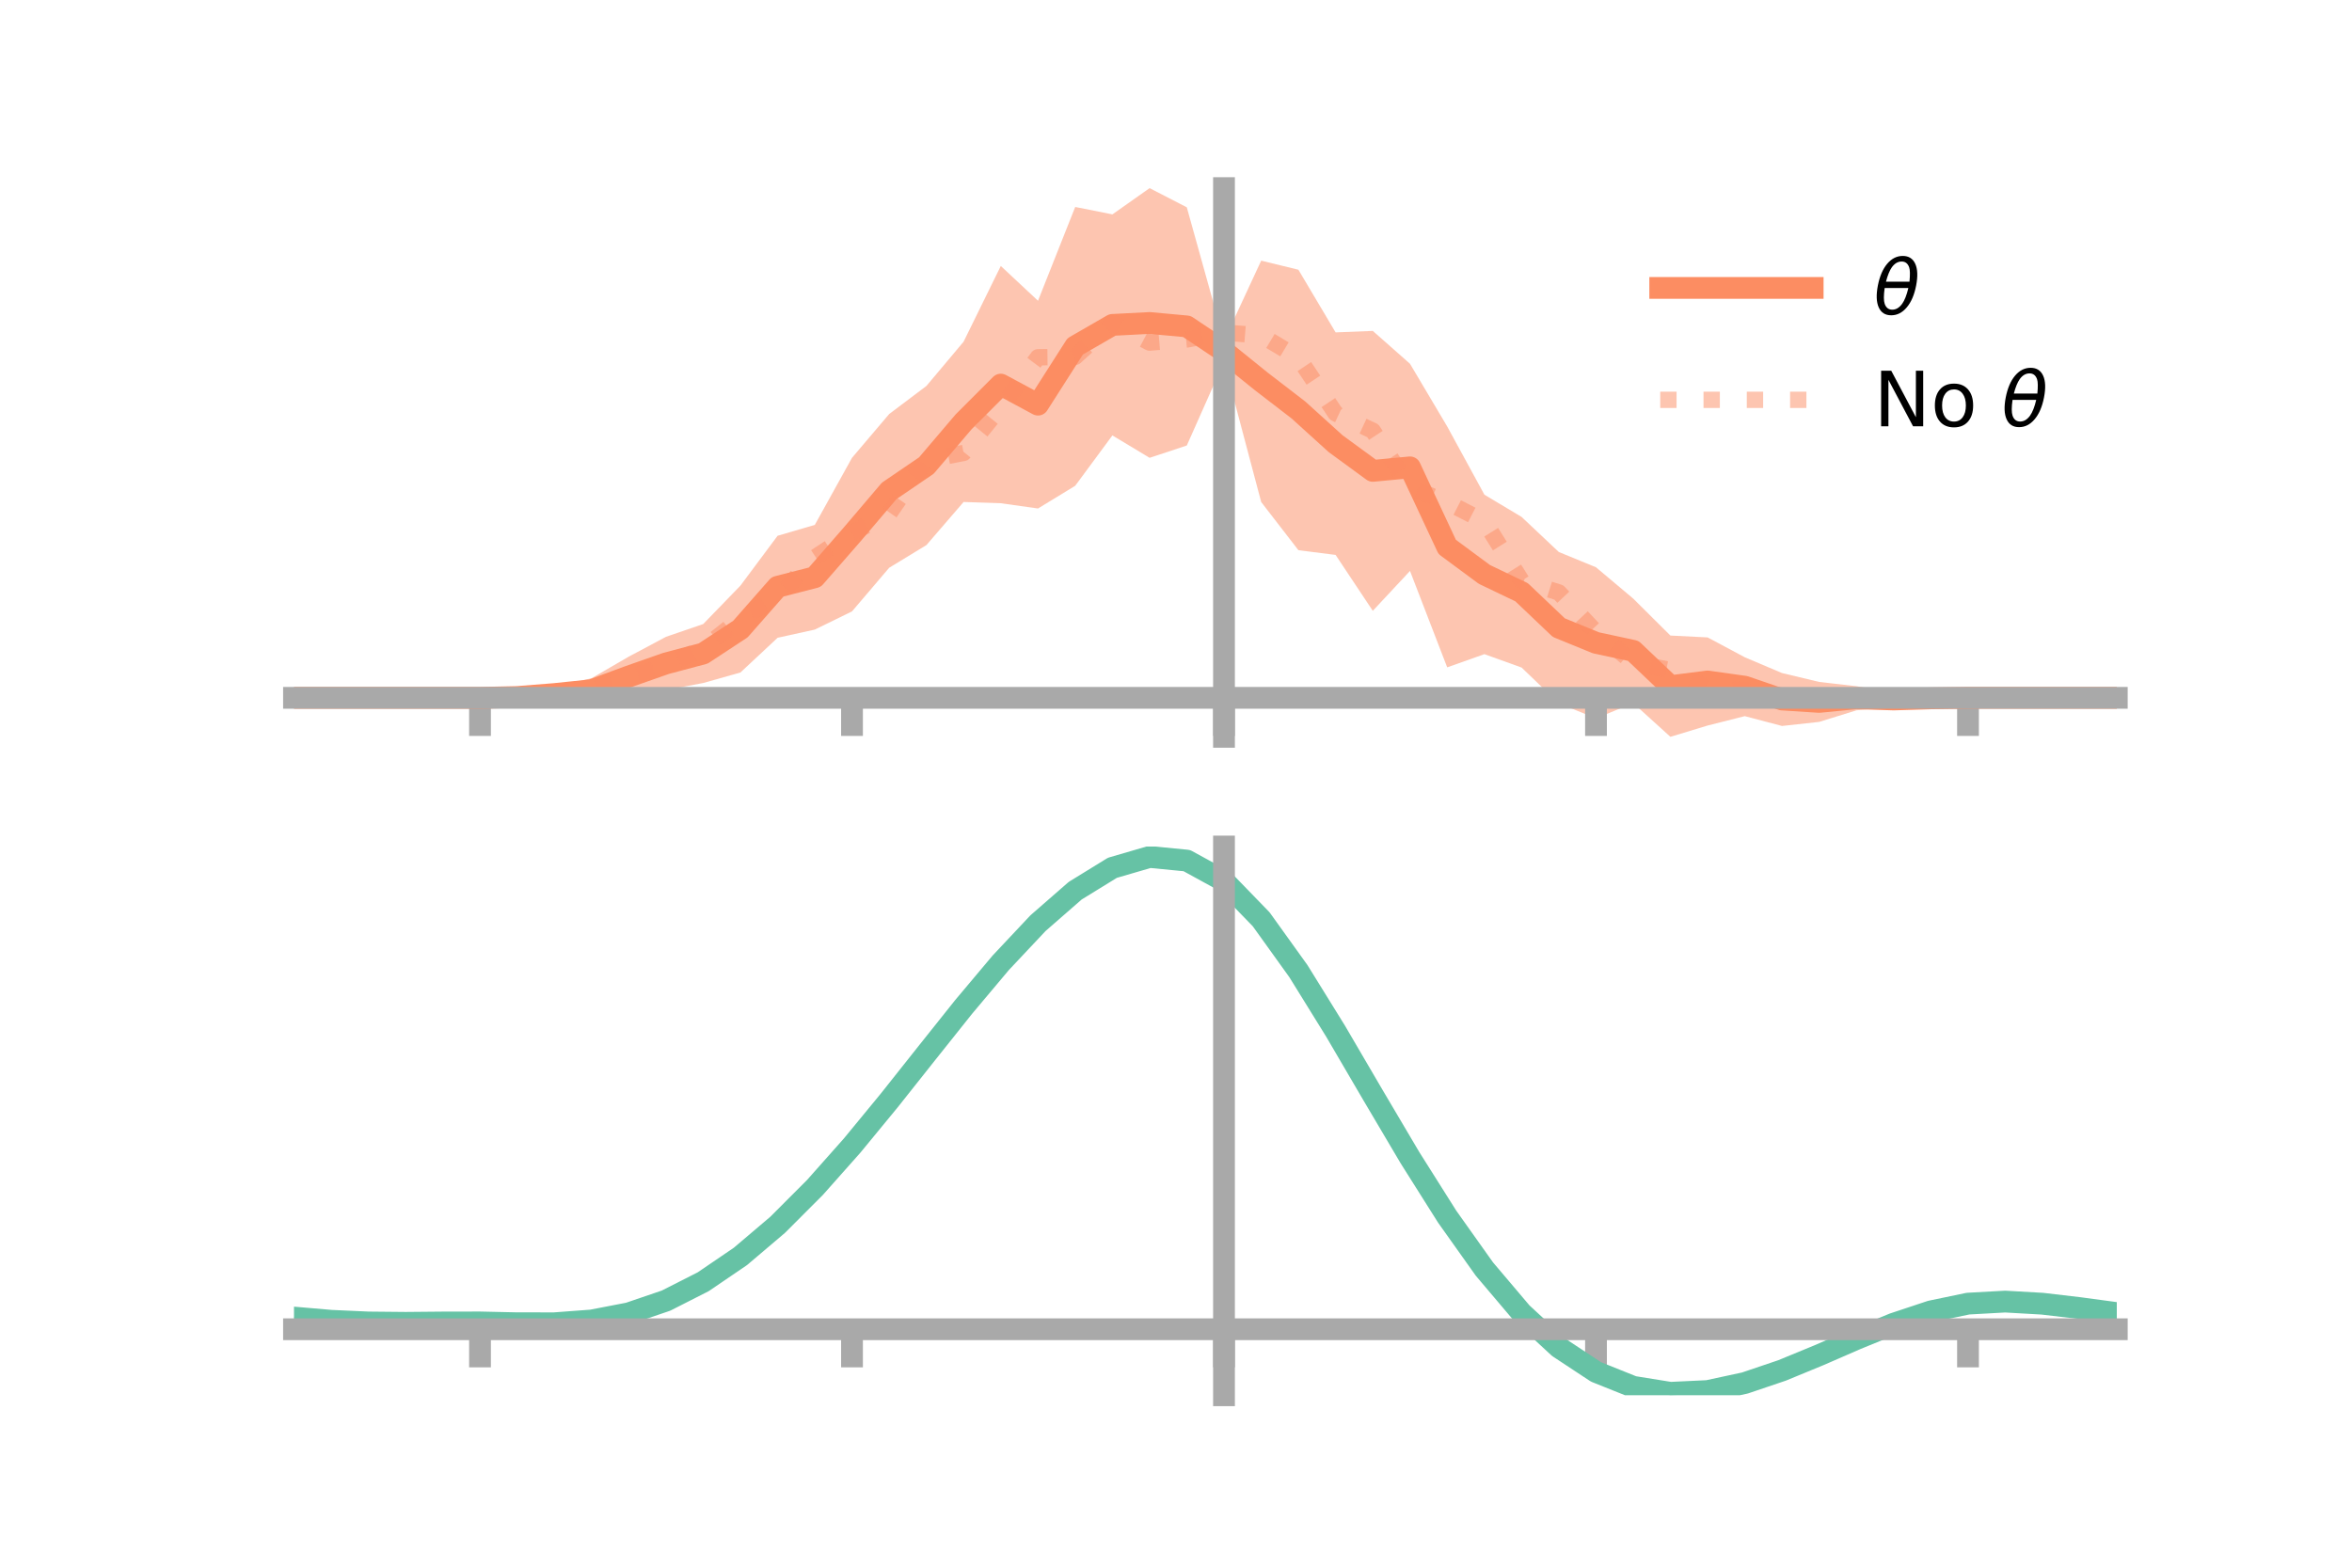 <?xml version="1.0" encoding="utf-8" standalone="no"?>
<!DOCTYPE svg PUBLIC "-//W3C//DTD SVG 1.1//EN"
  "http://www.w3.org/Graphics/SVG/1.1/DTD/svg11.dtd">
<!-- Created with matplotlib (https://matplotlib.org/) -->
<svg height="144pt" version="1.1" viewBox="0 0 216 144" width="216pt" xmlns="http://www.w3.org/2000/svg" xmlns:xlink="http://www.w3.org/1999/xlink">
 <defs>
  <style type="text/css">*{stroke-linecap:butt;stroke-linejoin:round;}</style>
 </defs>
 <g id="figure_1">
  <g id="patch_1">
   <path d="M 0 144 
L 216 144 
L 216 0 
L 0 0 
z
" style="fill:none;"/>
  </g>
  <g id="axes_1">
   <g id="patch_2">
    <path d="M 27 67.68 
L 194.4 67.68 
L 194.4 17.28 
L 27 17.28 
z
" style="fill:none;"/>
   </g>
   <g id="PolyCollection_1">
    <path clip-path="url(#p5c7ce683d0)" d="M 27 64.1 
L 27 64.1 
L 30.416 64.1 
L 33.833 64.1 
L 37.249 64.1 
L 40.665 64.1 
L 44.082 64.1 
L 47.498 63.783 
L 50.914 63.1 
L 54.331 62.296 
L 57.747 60.313 
L 61.163 58.494 
L 64.58 57.322 
L 67.996 53.795 
L 71.412 49.214 
L 74.829 48.213 
L 78.245 42.052 
L 81.661 38.028 
L 85.078 35.453 
L 88.494 31.386 
L 91.91 24.431 
L 95.327 27.627 
L 98.743 19.011 
L 102.159 19.692 
L 105.576 17.28 
L 108.992 19.042 
L 112.408 31.302 
L 115.824 23.941 
L 119.241 24.776 
L 122.657 30.532 
L 126.073 30.395 
L 129.49 33.415 
L 132.906 39.174 
L 136.322 45.438 
L 139.739 47.484 
L 143.155 50.703 
L 146.571 52.108 
L 149.988 54.982 
L 153.404 58.378 
L 156.82 58.549 
L 160.237 60.375 
L 163.653 61.822 
L 167.069 62.639 
L 170.486 63.032 
L 173.902 63.594 
L 177.318 63.912 
L 180.735 64.1 
L 184.151 64.1 
L 187.567 64.1 
L 190.984 64.1 
L 194.4 64.1 
L 194.4 64.1 
L 194.4 64.1 
L 190.984 64.1 
L 187.567 64.1 
L 184.151 64.1 
L 180.735 64.1 
L 177.318 64.384 
L 173.902 64.907 
L 170.486 65.248 
L 167.069 66.31 
L 163.653 66.684 
L 160.237 65.781 
L 156.82 66.645 
L 153.404 67.68 
L 149.988 64.582 
L 146.571 65.987 
L 143.155 64.599 
L 139.739 61.318 
L 136.322 60.087 
L 132.906 61.3 
L 129.49 52.445 
L 126.073 56.107 
L 122.657 50.972 
L 119.241 50.538 
L 115.824 46.114 
L 112.408 33.237 
L 108.992 40.923 
L 105.576 42.053 
L 102.159 39.996 
L 98.743 44.622 
L 95.327 46.708 
L 91.91 46.225 
L 88.494 46.109 
L 85.078 50.07 
L 81.661 52.151 
L 78.245 56.16 
L 74.829 57.83 
L 71.412 58.584 
L 67.996 61.774 
L 64.58 62.737 
L 61.163 63.384 
L 57.747 63.965 
L 54.331 64.498 
L 50.914 64.405 
L 47.498 64.267 
L 44.082 64.1 
L 40.665 64.1 
L 37.249 64.1 
L 33.833 64.1 
L 30.416 64.1 
L 27 64.1 
z
" style="fill:#fc8d62;fill-opacity:0.5;"/>
   </g>
   <g id="matplotlib.axis_1">
    <g id="xtick_1">
     <g id="line2d_1">
      <defs>
       <path d="M 0 0 
L 0 3.5 
" id="m7699bd3315" style="stroke:#a9a9a9;stroke-width:2;"/>
      </defs>
      <g>
       <use style="fill:#a9a9a9;stroke:#a9a9a9;stroke-width:2;" x="44.082" xlink:href="#m7699bd3315" y="64.1"/>
      </g>
     </g>
    </g>
    <g id="xtick_2">
     <g id="line2d_2">
      <g>
       <use style="fill:#a9a9a9;stroke:#a9a9a9;stroke-width:2;" x="78.245" xlink:href="#m7699bd3315" y="64.1"/>
      </g>
     </g>
    </g>
    <g id="xtick_3">
     <g id="line2d_3">
      <g>
       <use style="fill:#a9a9a9;stroke:#a9a9a9;stroke-width:2;" x="112.408" xlink:href="#m7699bd3315" y="64.1"/>
      </g>
     </g>
    </g>
    <g id="xtick_4">
     <g id="line2d_4">
      <g>
       <use style="fill:#a9a9a9;stroke:#a9a9a9;stroke-width:2;" x="146.571" xlink:href="#m7699bd3315" y="64.1"/>
      </g>
     </g>
    </g>
    <g id="xtick_5">
     <g id="line2d_5">
      <g>
       <use style="fill:#a9a9a9;stroke:#a9a9a9;stroke-width:2;" x="180.735" xlink:href="#m7699bd3315" y="64.1"/>
      </g>
     </g>
    </g>
   </g>
   <g id="matplotlib.axis_2"/>
   <g id="line2d_6">
    <path clip-path="url(#p5c7ce683d0)" d="M 27 64.1 
L 30.416 64.1 
L 33.833 64.1 
L 37.249 64.1 
L 40.665 64.1 
L 44.082 64.1 
L 47.498 64.025 
L 50.914 63.752 
L 54.331 63.397 
L 57.747 62.139 
L 61.163 60.939 
L 64.58 60.029 
L 67.996 57.785 
L 71.412 53.899 
L 74.829 53.022 
L 78.245 49.106 
L 81.661 45.09 
L 85.078 42.761 
L 88.494 38.748 
L 91.91 35.328 
L 95.327 37.168 
L 98.743 31.816 
L 102.159 29.844 
L 105.576 29.667 
L 108.992 29.982 
L 112.408 32.269 
L 115.824 35.027 
L 119.241 37.657 
L 122.657 40.752 
L 126.073 43.251 
L 129.49 42.93 
L 132.906 50.237 
L 136.322 52.763 
L 139.739 54.401 
L 143.155 57.651 
L 146.571 59.047 
L 149.988 59.782 
L 153.404 63.029 
L 156.82 62.597 
L 160.237 63.078 
L 163.653 64.253 
L 167.069 64.474 
L 170.486 64.14 
L 173.902 64.251 
L 177.318 64.148 
L 180.735 64.1 
L 184.151 64.1 
L 187.567 64.1 
L 190.984 64.1 
L 194.4 64.1 
" style="fill:none;stroke:#fc8d62;stroke-linecap:square;stroke-width:2;"/>
   </g>
   <g id="line2d_7">
    <path clip-path="url(#p5c7ce683d0)" d="M 27 64.1 
L 30.416 64.1 
L 33.833 64.1 
L 37.249 64.1 
L 40.665 64.1 
L 44.082 64.1 
L 47.498 64.024 
L 50.914 63.663 
L 54.331 63.223 
L 57.747 62.226 
L 61.163 61.108 
L 64.58 59.549 
L 67.996 56.84 
L 71.412 54.82 
L 74.829 51.21 
L 78.245 48.958 
L 81.661 47.172 
L 85.078 42.254 
L 88.494 41.604 
L 91.91 37.393 
L 95.327 32.818 
L 98.743 32.778 
L 102.159 29.667 
L 105.576 31.469 
L 108.992 31.183 
L 112.408 30.545 
L 115.824 30.811 
L 119.241 32.856 
L 122.657 37.976 
L 126.073 39.565 
L 129.49 44.753 
L 132.906 46.147 
L 136.322 47.895 
L 139.739 53.346 
L 143.155 54.418 
L 146.571 58.049 
L 149.988 60.883 
L 153.404 61.549 
L 156.82 63.165 
L 160.237 63.357 
L 163.653 63.917 
L 167.069 64.319 
L 170.486 64.275 
L 173.902 64.33 
L 177.318 64.149 
L 180.735 64.1 
L 184.151 64.1 
L 187.567 64.1 
L 190.984 64.1 
L 194.4 64.1 
" style="fill:none;stroke:#fc8d62;stroke-dasharray:1.5,2.475;stroke-dashoffset:0;stroke-opacity:0.5;stroke-width:1.5;"/>
   </g>
   <g id="patch_3">
    <path d="M 112.408 67.68 
L 112.408 17.28 
" style="fill:none;stroke:#a9a9a9;stroke-linecap:square;stroke-linejoin:miter;stroke-width:2;"/>
   </g>
   <g id="patch_4">
    <path d="M 194.4 67.68 
L 194.4 17.28 
" style="fill:none;"/>
   </g>
   <g id="patch_5">
    <path d="M 27 64.1 
L 194.4 64.1 
" style="fill:none;stroke:#a9a9a9;stroke-linecap:square;stroke-linejoin:miter;stroke-width:2;"/>
   </g>
   <g id="patch_6">
    <path d="M 27 17.28 
L 194.4 17.28 
" style="fill:none;"/>
   </g>
   <g id="legend_1">
    <g id="line2d_8">
     <path d="M 152.47 26.449 
L 166.47 26.449 
" style="fill:none;stroke:#fc8d62;stroke-linecap:square;stroke-width:2;"/>
    </g>
    <g id="line2d_9"/>
    <g id="text_1">
     <!-- $\theta$ -->
     <g transform="translate(172.07 28.899)scale(0.07 -0.07)">
      <defs>
       <path d="M 45.516 34.672 
L 14.453 34.672 
Q 12.359 20.062 14.5 13.875 
Q 17.188 6.25 24.469 6.25 
Q 31.781 6.25 37.359 13.922 
Q 42.234 20.656 45.516 34.672 
z
M 47.016 42.969 
Q 48.344 56.844 46.625 61.719 
Q 43.953 69.438 36.766 69.438 
Q 29.297 69.438 23.828 61.812 
Q 19.531 55.672 16.156 42.969 
z
M 38.188 76.766 
Q 49.906 76.766 54.594 66.406 
Q 59.281 56.109 55.719 37.844 
Q 52.203 19.625 43.453 9.281 
Q 34.766 -1.125 23.047 -1.125 
Q 11.281 -1.125 6.641 9.281 
Q 2 19.625 5.516 37.844 
Q 9.078 56.109 17.719 66.406 
Q 26.422 76.766 38.188 76.766 
z
" id="DejaVuSans-Oblique-952"/>
      </defs>
      <use transform="translate(0 0.234)" xlink:href="#DejaVuSans-Oblique-952"/>
     </g>
    </g>
    <g id="line2d_10">
     <path d="M 152.47 36.724 
L 166.47 36.724 
" style="fill:none;stroke:#fc8d62;stroke-dasharray:1.5,2.475;stroke-dashoffset:0;stroke-opacity:0.5;stroke-width:1.5;"/>
    </g>
    <g id="line2d_11"/>
    <g id="text_2">
     <!-- No $\theta$ -->
     <g transform="translate(172.07 39.174)scale(0.07 -0.07)">
      <defs>
       <path d="M 9.812 72.906 
L 23.094 72.906 
L 55.422 11.922 
L 55.422 72.906 
L 64.984 72.906 
L 64.984 0 
L 51.703 0 
L 19.391 60.984 
L 19.391 0 
L 9.812 0 
z
" id="DejaVuSans-78"/>
       <path d="M 30.609 48.391 
Q 23.391 48.391 19.188 42.75 
Q 14.984 37.109 14.984 27.297 
Q 14.984 17.484 19.156 11.844 
Q 23.344 6.203 30.609 6.203 
Q 37.797 6.203 41.984 11.859 
Q 46.188 17.531 46.188 27.297 
Q 46.188 37.016 41.984 42.703 
Q 37.797 48.391 30.609 48.391 
z
M 30.609 56 
Q 42.328 56 49.016 48.375 
Q 55.719 40.766 55.719 27.297 
Q 55.719 13.875 49.016 6.219 
Q 42.328 -1.422 30.609 -1.422 
Q 18.844 -1.422 12.172 6.219 
Q 5.516 13.875 5.516 27.297 
Q 5.516 40.766 12.172 48.375 
Q 18.844 56 30.609 56 
z
" id="DejaVuSans-111"/>
       <path id="DejaVuSans-32"/>
      </defs>
      <use transform="translate(0 0.234)" xlink:href="#DejaVuSans-78"/>
      <use transform="translate(74.805 0.234)" xlink:href="#DejaVuSans-111"/>
      <use transform="translate(135.986 0.234)" xlink:href="#DejaVuSans-32"/>
      <use transform="translate(167.773 0.234)" xlink:href="#DejaVuSans-Oblique-952"/>
     </g>
    </g>
   </g>
  </g>
  <g id="axes_2">
   <g id="patch_7">
    <path d="M 27 128.16 
L 194.4 128.16 
L 194.4 77.76 
L 27 77.76 
z
" style="fill:none;"/>
   </g>
   <g id="PolyCollection_2">
    <path clip-path="url(#pe71c01ff86)" d="M 27 121.066 
L 27 120.986 
L 30.416 121.29 
L 33.833 121.447 
L 37.249 121.477 
L 40.665 121.441 
L 44.082 121.433 
L 47.498 121.509 
L 50.914 121.511 
L 54.331 121.254 
L 57.747 120.592 
L 61.163 119.411 
L 64.58 117.64 
L 67.996 115.258 
L 71.412 112.286 
L 74.829 108.782 
L 78.245 104.84 
L 81.661 100.588 
L 85.078 96.182 
L 88.494 91.803 
L 91.91 87.653 
L 95.327 83.947 
L 98.743 80.91 
L 102.159 78.771 
L 105.576 77.76 
L 108.992 78.101 
L 112.408 80.001 
L 115.824 83.576 
L 119.241 88.402 
L 122.657 94.001 
L 126.073 99.929 
L 129.49 105.802 
L 132.906 111.305 
L 136.322 116.192 
L 139.739 120.29 
L 143.155 123.498 
L 146.571 125.778 
L 149.988 127.157 
L 153.404 127.712 
L 156.82 127.557 
L 160.237 126.833 
L 163.653 125.698 
L 167.069 124.316 
L 170.486 122.858 
L 173.902 121.488 
L 177.318 120.369 
L 180.735 119.664 
L 184.151 119.477 
L 187.567 119.678 
L 190.984 120.089 
L 194.4 120.563 
L 194.4 120.667 
L 194.4 120.667 
L 190.984 120.218 
L 187.567 119.826 
L 184.151 119.636 
L 180.735 119.829 
L 177.318 120.546 
L 173.902 121.698 
L 170.486 123.119 
L 167.069 124.635 
L 163.653 126.069 
L 160.237 127.244 
L 156.82 127.993 
L 153.404 128.16 
L 149.988 127.614 
L 146.571 126.257 
L 143.155 124.028 
L 139.739 120.912 
L 136.322 116.943 
L 132.906 112.215 
L 129.49 106.888 
L 126.073 101.196 
L 122.657 95.444 
L 119.241 90.005 
L 115.824 85.313 
L 112.408 81.839 
L 108.992 79.998 
L 105.576 79.672 
L 102.159 80.654 
L 98.743 82.72 
L 95.327 85.647 
L 91.91 89.209 
L 88.494 93.189 
L 85.078 97.38 
L 81.661 101.588 
L 78.245 105.643 
L 74.829 109.397 
L 71.412 112.731 
L 67.996 115.56 
L 64.58 117.831 
L 61.163 119.529 
L 57.747 120.677 
L 54.331 121.331 
L 50.914 121.586 
L 47.498 121.585 
L 44.082 121.51 
L 40.665 121.514 
L 37.249 121.541 
L 33.833 121.504 
L 30.416 121.351 
L 27 121.066 
z
" style="fill:#66c2a5;fill-opacity:0.5;"/>
   </g>
   <g id="matplotlib.axis_3">
    <g id="xtick_6">
     <g id="line2d_12">
      <g>
       <use style="fill:#a9a9a9;stroke:#a9a9a9;stroke-width:2;" x="44.082" xlink:href="#m7699bd3315" y="122.099"/>
      </g>
     </g>
    </g>
    <g id="xtick_7">
     <g id="line2d_13">
      <g>
       <use style="fill:#a9a9a9;stroke:#a9a9a9;stroke-width:2;" x="78.245" xlink:href="#m7699bd3315" y="122.099"/>
      </g>
     </g>
    </g>
    <g id="xtick_8">
     <g id="line2d_14">
      <g>
       <use style="fill:#a9a9a9;stroke:#a9a9a9;stroke-width:2;" x="112.408" xlink:href="#m7699bd3315" y="122.099"/>
      </g>
     </g>
    </g>
    <g id="xtick_9">
     <g id="line2d_15">
      <g>
       <use style="fill:#a9a9a9;stroke:#a9a9a9;stroke-width:2;" x="146.571" xlink:href="#m7699bd3315" y="122.099"/>
      </g>
     </g>
    </g>
    <g id="xtick_10">
     <g id="line2d_16">
      <g>
       <use style="fill:#a9a9a9;stroke:#a9a9a9;stroke-width:2;" x="180.735" xlink:href="#m7699bd3315" y="122.099"/>
      </g>
     </g>
    </g>
   </g>
   <g id="matplotlib.axis_4"/>
   <g id="line2d_17">
    <path clip-path="url(#pe71c01ff86)" d="M 27 121.026 
L 30.416 121.321 
L 33.833 121.476 
L 37.249 121.509 
L 40.665 121.478 
L 44.082 121.472 
L 47.498 121.547 
L 50.914 121.549 
L 54.331 121.293 
L 57.747 120.634 
L 61.163 119.47 
L 64.58 117.735 
L 67.996 115.409 
L 71.412 112.509 
L 74.829 109.089 
L 78.245 105.241 
L 81.661 101.088 
L 85.078 96.781 
L 88.494 92.496 
L 91.91 88.431 
L 95.327 84.797 
L 98.743 81.815 
L 102.159 79.712 
L 105.576 78.716 
L 108.992 79.049 
L 112.408 80.92 
L 115.824 84.444 
L 119.241 89.204 
L 122.657 94.722 
L 126.073 100.563 
L 129.49 106.345 
L 132.906 111.76 
L 136.322 116.567 
L 139.739 120.601 
L 143.155 123.763 
L 146.571 126.017 
L 149.988 127.386 
L 153.404 127.936 
L 156.82 127.775 
L 160.237 127.039 
L 163.653 125.883 
L 167.069 124.476 
L 170.486 122.988 
L 173.902 121.593 
L 177.318 120.458 
L 180.735 119.746 
L 184.151 119.557 
L 187.567 119.752 
L 190.984 120.154 
L 194.4 120.615 
" style="fill:none;stroke:#66c2a5;stroke-linecap:square;stroke-width:2;"/>
   </g>
   <g id="patch_8">
    <path d="M 112.408 128.16 
L 112.408 77.76 
" style="fill:none;stroke:#a9a9a9;stroke-linecap:square;stroke-linejoin:miter;stroke-width:2;"/>
   </g>
   <g id="patch_9">
    <path d="M 194.4 128.16 
L 194.4 77.76 
" style="fill:none;"/>
   </g>
   <g id="patch_10">
    <path d="M 27 122.099 
L 194.4 122.099 
" style="fill:none;stroke:#a9a9a9;stroke-linecap:square;stroke-linejoin:miter;stroke-width:2;"/>
   </g>
   <g id="patch_11">
    <path d="M 27 77.76 
L 194.4 77.76 
" style="fill:none;"/>
   </g>
  </g>
 </g>
 <defs>
  <clipPath id="p5c7ce683d0">
   <rect height="50.4" width="167.4" x="27" y="17.28"/>
  </clipPath>
  <clipPath id="pe71c01ff86">
   <rect height="50.4" width="167.4" x="27" y="77.76"/>
  </clipPath>
 </defs>
</svg>
